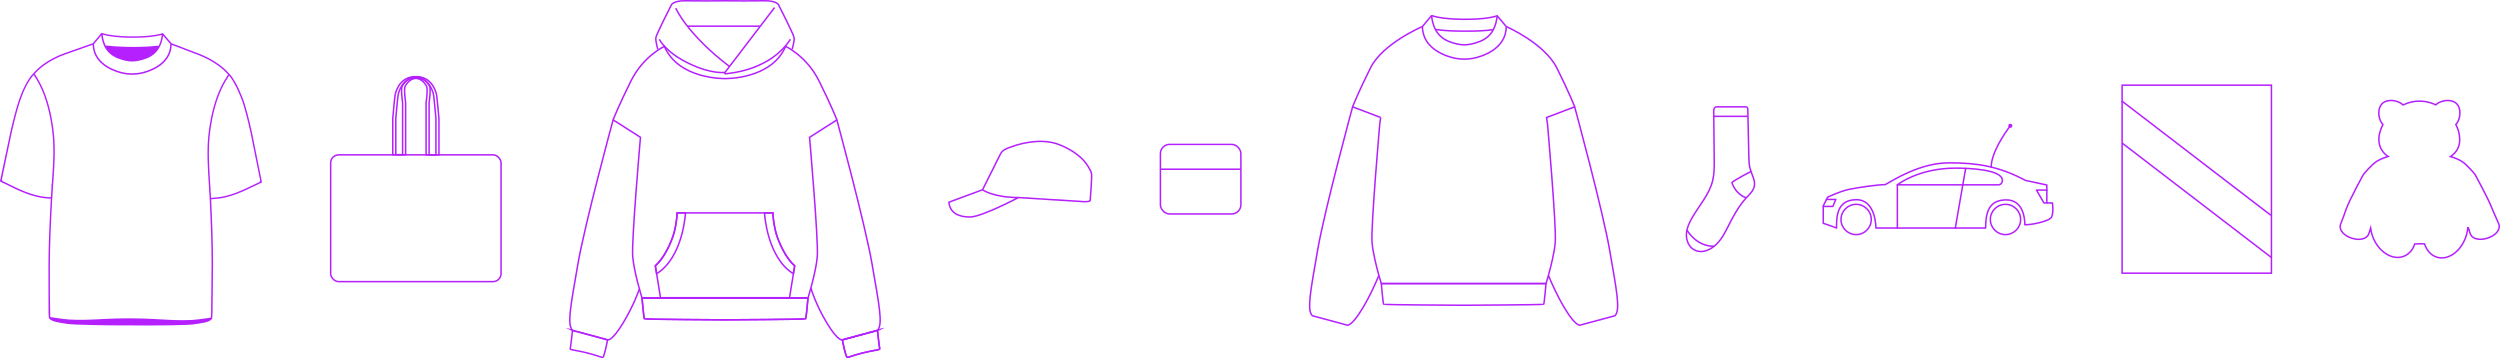   <svg xmlns="http://www.w3.org/2000/svg" id="Layer_2" data-name="Layer 2" viewBox="0 0 3275.76 469.56">
    <defs>
      <style>
        .cls-1 {
          fill: #b520ff;
          stroke-width: 0px;
        }
  
        .cls-2 {
          stroke-miterlimit: 10;
        }
  
        .cls-2, .cls-3, .cls-4 {
          fill: none;
          stroke: #b520ff;
          stroke-width: 2px;
        }
  
        .cls-3 {
          stroke-linecap: round;
        }
  
        .cls-3, .cls-4 {
          stroke-linejoin: round;
        }
      </style>
    </defs>
    <g id="Layer_3" data-name="Layer 3">
      <g>
        <path class="cls-1" d="m343.17,238.33c-1.17-6.46-12.82-63.82-12.92-64.32-4.17-19.14-8.12-33.39-10.43-40.36-.95-2.74-9.6-27.03-18.96-36.62-.05-.06-5.12-6.13-12.51-11.63-.36-.28-.74-.55-1.13-.83-8.04-5.81-17.08-10.66-26.88-14.41l-35.58-13.57-10.89-12.82-.38.32.28-.43s-.09-.08-.08-.06l-.19-.17-.38-.05c-.05,0-.13,0-.22.02h-.17s-.09.08-.09.08c-8.01,2.73-22.97,4.33-39.15,4.17h-.58c-16.21,0-31.17-1.71-39.09-4.46l-.08-.08-.21-.02c-.07-.01-.13-.02-.21-.02l-.38.05-.09.09c-.12.07-.21.17-.27.25l-7.16,8.61-3.8,4.51-36.76,12.95c-10.02,3.53-19.31,8.31-27.62,14.22-.37.27-.75.53-1.1.8-7.08,5.2-12,10.85-12.56,11.51l-.04.04c-11.61,11.86-19.17,36.28-19.24,36.51-2.34,6.89-6.39,21.08-10.72,40.27-.02.07-.22,1.05-.58,2.73C5.18,212.25.83,232.88.06,236.94l-.03.17s0,.05-.01.08v.14c-.01.11.01.21.03.29.06.17.16.33.28.43.03.03.09.08.16.12l.12.05c.08.03.16.05.19.05.97.31,11.64,5.58,15.14,7.31l.29.14c2.16,1.07,3.72,1.84,4.13,2.02,8.03,3.72,17.64,7.85,28,10.28,5.54,1.3,11.52,2.09,18.19,2.39l-.03.55c-1.74,31.82-2.93,58.54-3.07,85.57-.08,16.93-.02,25.84.05,34.45.06,7.3.11,15.58.1,29.42l.4,5.95v.1c.02.07.04.16.08.23l.05.13.03.03c2.31,3.98,10.23,5.33,15.01,6.14.67.11,1.26.21,1.78.31,6.15,1.18,10.64,1.69,17.16,1.93,7.9.28,14.76.5,20.98.66,15.05.4,31.05.56,51.89.51,8.75.08,16.52.12,23.75.12,10.27,0,19.47-.08,28.15-.25,6.42-.12,13.49-.3,20.99-.52,6.5-.19,10.99-.66,17.16-1.8.52-.09,1.13-.19,1.79-.3,4.73-.76,12.63-2.03,14.97-5.93.14-.16.22-.36.24-.59l.44-6.01c.09-13.19.22-21.16.34-28.86l.02-.94c.15-9.1.29-17.69.33-34.01.06-26.96-.94-53.71-2.45-85.59l-.03-.55c6.69-.28,12.59-1.02,18.04-2.26,10.35-2.36,20-6.42,28.08-10.08.33-.15,1.5-.72,3.12-1.5l1.61-.78c4.81-2.33,13.69-6.63,14.85-7.04.08,0,.15-.03.21-.05l.21-.11s.1-.08.16-.14c.03-.03.09-.1.14-.2l.09-.21c.02-.09.03-.18.03-.25l-.03-.22Zm-2.37-.24c-1.67.69-5.18,2.39-12.81,6.08l-1.63.79c-2.26,1.1-3.97,1.93-4.38,2.11-7.98,3.63-17.52,7.65-27.7,9.97-4.49,1.02-9.34,1.7-14.87,2.06-.5.03-1,.06-1.54.08-.43.03-.86.05-1.31.07-.32-6.2-.73-12.54-1.09-18.1-1.33-20.53-2.7-41.76-.77-62.19.73-7.69,1.86-15.4,3.36-22.93,4.65-23.42,11.91-42.01,22.18-56.83,0,0,0,0,0,.01l.07.08c.12.13.23.27.36.42.26.3.52.62.78.94.46.57.9,1.18,1.35,1.81.14.2.28.39.42.61.15.21.28.41.45.66.24.36.48.73.73,1.11.03.05.06.1.08.12l.77,1.24c1.42,2.36,2.88,5.06,4.34,8.03.34.69.68,1.37,1,2.06.72,1.51,1.41,3.03,2.05,4.52.28.63.55,1.25.81,1.85.65,1.54,1.25,2.98,1.78,4.32.1.23.18.46.27.69.28.69.54,1.34.77,1.94.29.76.55,1.45.78,2.05l.03.1c.15.39.28.72.39,1.03.32.87.5,1.38.54,1.49,2.29,6.9,6.21,21.07,10.37,40.13.03.15,9.93,48.86,12.49,61.99.04.25.09.48.13.7l-.9-.1.71,1.1ZM2.38,235.87l.14-.69c2.66-13.15,12.9-61.73,12.94-61.9,4.31-19.09,8.33-33.22,10.67-40.1.05-.18,5.59-18.15,14.45-30.52,1.17-1.63,2.36-3.11,3.53-4.39,10.16,14.87,17.28,33.52,21.77,56.98,1.45,7.62,2.53,15.34,3.19,22.96,1.8,20.54.27,41.76-1.22,62.28-.02.22-.03.43-.05.65l-.11-.25-.18,2.03-.16,2.21.14.33c-.26,3.6-.58,8.28-.86,13.02-.44-.02-.89-.04-1.34-.08-.52-.02-1.04-.06-1.54-.1l-2.11-.16c-4.59-.41-8.76-1.07-12.7-1.99-10.24-2.42-19.71-6.5-27.63-10.17-.41-.19-2.11-1.03-4.37-2.15-8.88-4.38-12.6-6.21-14.38-6.98.04-.07.09-.13.13-.21l.56-.88-.87.1Zm274.53,144.51l-.18,11.84c0,.15,0,.29-.01.54-.06,5.02-.13,10.85-.17,18.27l-.39,5.18c-1.92.25-3.83.52-5.75.8l-1.29.19c-5.63.82-11.45,1.66-17.23,2-14.93.87-30.17-.05-44.9-.94l-1.88-.11c-11.22-.67-22.69-1.02-34.11-1.03-1.21,0-2.41,0-3.62,0-10.18,0-20.44.27-30.49.79l-1.88.1c-14.67.79-29.84,1.6-44.91.62-5.68-.37-11.39-1.24-16.91-2.08l-.73-.11c-2.19-.33-4.37-.66-6.56-.97l-.42-23.06c0-.16,0-.33-.01-.43,0-.12,0-.24,0-.35v-.14c0-2.68-.03-5.15-.04-7.53l-.02-2.97c-.06-8.61-.13-17.51-.05-34.43.14-27.16,1.32-53.81,3.06-85.47l.02-.37.02.02,1.01-15.85.3-4.24c1.49-20.59,3.03-41.88,1.22-62.58-.68-7.75-1.77-15.53-3.23-23.15-4.02-21.03-10.13-38.22-18.68-52.43l.26.24-2.16-3.31c-.34-.52-.68-1.04-1.03-1.56l-.35-.51c-.12-.17-.23-.34-.35-.51,1.48-1.66,5.87-6.35,11.81-10.72.21-.15.42-.31.63-.46l.47-.33c8.12-5.78,17.24-10.48,27.12-13.96l35.81-12.62c1.01,28.66,33.64,36.8,40.22,38.14,7.6,1.56,15.74,1.56,23.34,0,6.57-1.35,39.18-9.48,40.22-38.1l34.59,13.18c9.64,3.69,18.54,8.45,26.5,14.21.35.26.7.51,1.04.77,5.9,4.4,10.24,9.11,11.73,10.81-.22.32-.45.65-.69,1l-.3.45c-.25.37-.5.74-.75,1.11-9.64,14.66-16.51,32.77-21,55.36-1.52,7.66-2.66,15.43-3.39,23.12-1.95,20.59-.58,41.89.76,62.59v.15c.35,5.2.69,10.57.98,15.89l.14,2.66c0,.07,0,.13,0,.2l.03.41-.02.03.02.62h.03c0,.16.02.31.02.47,1.51,31.85,2.51,58.58,2.45,85.5-.03,15.66-.17,24.13-.32,33.09ZM211.92,45.71c-.67,5.44-1.98,10.2-3.92,14.15-9.32.94-18.7,1.47-27.95,1.58-.64,0-1.28.02-1.94,0-.78.02-1.53.06-2.34.02-.87,0-1.74,0-2.61-.02h-.74c-1.17,0-2.34,0-3.51-.02l-4.06-.07c-8.7-.22-17.58-.8-26.39-1.72-1.95-3.98-3.28-8.76-3.94-14.23.17.06.35.11.52.16,8.45,2.49,22.41,3.98,37.36,3.98h1.1c15.16.14,29.33-1.23,37.86-3.67.2-.06.39-.11.58-.17Zm-29.66,33.83c9.82-2.35,27.99-6.69,31.55-32.81l9.29,10.99c-.28,27.89-32.24,35.86-38.66,37.18-7.37,1.51-15.16,1.51-22.53,0-6.42-1.32-38.39-9.28-38.66-37.18l9.37-11.27c3.11,23.18,16.95,29.62,31.47,33.09,5.95,1.42,12.23,1.42,18.18,0Z"></path>
        <g>
          <path class="cls-2" d="m548.39,100.52c20.14,2.12,23.68,23.9,23.68,23.9.56,2.54,3.08,30.95,3.08,30.95v47.53h-12.91v-48.87s0-19.46,0-19.46c0,0,2.83-18.59.37-22.05-.27-.38-5.32-10.24-14.73-9.89h-2.01c-9.25-.34-14.51,9.53-14.81,10.01-2.32,3.74.44,21.93.44,21.93v68.14l-12.91.02v-47.37s2.52-28.41,3.08-30.95c0,0,3.55-21.79,23.68-23.9h3.04Z"></path>
          <path class="cls-2" d="m544.44,100.52c20.14,2.12,23.68,23.9,23.68,23.9.56,2.54,3.08,30.95,3.08,30.95v47.53h-12.91v-48.87s0-19.46,0-19.46c0,0,2.83-18.59.37-22.05-.27-.38-5.32-10.24-14.73-9.89h-2.01c-9.25-.34-14.51,9.53-14.81,10.01-2.32,3.74.44,21.93.44,21.93v68.14l-12.91.02v-47.37s2.52-28.41,3.08-30.95c0,0,3.55-21.79,23.68-23.9h3.04Z"></path>
          <rect class="cls-2" x="433.26" y="202.91" width="223.28" height="166.13" rx="10.57" ry="10.57"></rect>
        </g>
        <g>
          <path class="cls-2" d="m803.36,157.1s-37.11,136.35-46.18,189.16c-9.07,52.8-14.62,78.91-7.01,86.65l45.93,12.38s5.24,2.81,20.17-21.8c14.92-24.62,21.5-44.93,21.5-44.93"></path>
          <path class="cls-2" d="m750.17,432.9s-2.52,22.44-2.98,23.89c-.45,1.45,2.34,1.38,14.29,3.84,11.95,2.47,22.08,5.8,27.9,7.91,2.26.82,6.71-23.26,6.71-23.26l-45.93-12.38Z"></path>
          <path class="cls-2" d="m1037.99,64.56s3.16-10.74,2.53-15.19c-.63-4.45-20.04-42.36-20.04-42.36,0,0-1.69-6.38-19.41-6-14.06.31-39.24.13-49.07.04v-.04s-.75,0-2.05.02c-1.3-.01-2.05-.02-2.05-.02v.04c-9.82.09-35.01.27-49.07-.04-17.72-.39-19.41,6-19.41,6,0,0-19.41,37.91-20.04,42.36-.63,4.45,2.53,15.19,2.53,15.19"></path>
          <path class="cls-2" d="m863.86,51.5s8.07,16.83,38.52,31.53c30.45,14.7,47.59,11.8,47.59,11.8l64.97-84.94"></path>
          <path class="cls-2" d="m885.43,10.69s14.7,34.1,70.37,76.43"></path>
          <line class="cls-2" x1="900.73" y1="34.3" x2="995.82" y2="34.3"></line>
          <path class="cls-2" d="m949.97,94.82l-.34.47c-.45.62.06,1.46.84,1.39,10.58-1.03,59.65-6.08,85.2-45.19"></path>
          <path class="cls-2" d="m1096.53,157.1s37.11,136.35,46.18,189.16c9.07,52.8,14.62,78.91,7.01,86.65l-45.93,12.38s-5.24,2.81-20.17-21.8c-14.92-24.62-21.16-46-21.16-46"></path>
          <path class="cls-2" d="m1149.71,432.9s2.52,22.44,2.98,23.89c.45,1.45-2.34,1.38-14.29,3.84-11.95,2.47-22.08,5.8-27.9,7.91-2.26.82-6.71-23.26-6.71-23.26l45.93-12.38Z"></path>
          <path class="cls-2" d="m1149.71,432.9s2.52,22.44,2.98,23.89c.45,1.45-2.34,1.38-14.29,3.84-11.95,2.47-22.08,5.8-27.9,7.91-2.26.82-6.71-23.26-6.71-23.26l45.93-12.38Z"></path>
          <path class="cls-2" d="m1096.58,157.1s-7.33-18.95-23.62-51.45c-16.29-32.49-43.58-44.87-43.58-44.87-18.73,43.71-79.41,42.16-79.41,42.16,0,0-60.68,1.55-79.41-42.16,0,0-27.29,12.38-43.58,44.87-16.29,32.49-23.62,51.45-23.62,51.45l35.84,22.82s-11.81,135-10.18,155.89c1.63,20.89,12.22,54.63,12.22,54.63h217.47s10.59-33.74,12.22-54.63c1.63-20.89-10.18-155.89-10.18-155.89l35.84-22.82Z"></path>
          <path class="cls-2" d="m949.97,390.44h-108.73s2.31,26.52,3.06,27.32c.76.79,105.67,1.32,105.67,1.32,0,0,104.91-.53,105.67-1.32.76-.79,3.06-27.32,3.06-27.32h-108.73Z"></path>
          <path class="cls-2" d="m949.97,390.44h-108.73s2.31,26.52,3.06,27.32c.76.79,105.67,1.32,105.67,1.32,0,0,104.91-.53,105.67-1.32.76-.79,3.06-27.32,3.06-27.32h-108.73Z"></path>
          <path class="cls-2" d="m1040.87,347.91c-1.18-1.04-2.77-2.45-4.46-4.33-1.76-1.96-5.38-6.41-9.47-14.21-2.47-4.32-4.93-9.39-7.1-15.19-2.2-5.28-3.44-9.42-4.45-15-1.37-6.16-2.33-12.89-2.68-20.19h-125.45c-.35,7.31-1.31,14.04-2.68,20.19-1.01,5.58-2.25,9.73-4.45,15-2.18,5.8-4.64,10.86-7.11,15.19-4.09,7.8-7.71,12.25-9.47,14.21-1.69,1.88-3.29,3.29-4.46,4.33-.26.24-.41.38-.41.38l.16.98,6.63,40.84h169.04l6.63-40.84.16-.98s-.16-.14-.41-.38Z"></path>
          <path class="cls-2" d="m1001.74,278.98s2.87,58.07,37.82,79.68l1.72-10.37s-26.38-23.29-28.59-69.31h-10.95Z"></path>
          <path class="cls-2" d="m898.19,278.98s-2.87,58.07-37.82,79.68l-1.72-10.37s26.38-23.29,28.59-69.31h10.95Z"></path>
        </g>
        <g>
          <path class="cls-2" d="m1334.44,258.85l82.63,5.17s9.09,1.06,11.36-1.06c0,0,2.4-30.35,1.94-34.29-.41-3.53-2.24-6.54-3.97-9.56-7.77-13.61-22.1-22.66-36.18-28.69-16.24-6.95-33.23-6.07-50.17-2.44-5.44,1.17-10.75,2.91-15.98,4.78-5.45,1.95-10.22,3.59-13.15,8.97-.16.29-.3.6-.45.9,0,0-23.02,45.99-23.02,45.99"></path>
          <path class="cls-4" d="m1334.44,258.85s-47.91,25.33-63.32,25.48c-15.41.15-26.55-5.65-27.77-19.38l44.09-16.32s13.27,10.07,46.99,10.22Z"></path>
        </g>
        <g>
          <rect class="cls-2" x="1520.48" y="189.21" width="105.46" height="91.14" rx="12" ry="12"></rect>
          <line class="cls-2" x1="1520.48" y1="221.73" x2="1625.94" y2="221.73"></line>
        </g>
        <path class="cls-2" d="m1809.11,153.96l-36.78-13.97s-36.82,135.32-45.83,187.72c-9,52.41-14.5,78.32-6.95,86l45.58,12.28s5.2,2.8,20.01-21.63c9.62-15.87,17.38-33.27,21.64-43.52"></path>
        <path class="cls-2" d="m1973.6,34.77h0s50.12,21.91,66.28,54.16c16.17,32.25,23.45,51.06,23.45,51.06"></path>
        <path class="cls-2" d="m1772.33,139.99s7.28-18.81,23.45-51.06c16.16-32.25,68.06-54.16,68.06-54.16h.01"></path>
        <line class="cls-2" x1="1809.11" y1="153.96" x2="1807.9" y2="162.64"></line>
        <path class="cls-2" d="m2028.87,360.91c4.26,10.25,12.01,27.61,21.61,43.45,14.81,24.43,20.01,21.63,20.01,21.63l45.58-12.28c7.56-7.68,2.06-33.59-6.95-86-8.94-51.99-45.26-185.61-45.82-187.7-.01-.01-.01-.02-.01-.02l-36.79,13.98,1.21,8.67.07.68s11.71,133.3,10.09,154.03c-1.04,13.35-5.76,31.98-9,43.56-1.79,6.4-3.12,10.65-3.12,10.65h-215.83s-1.34-4.28-3.14-10.72c-3.24-11.58-7.95-30.17-8.98-43.49-1.62-20.73,10.1-154.71,10.1-154.71"></path>
        <path class="cls-2" d="m1917.84,371.56h-107.91s2.29,26.32,3.04,27.11c.75.79,104.87,1.31,104.87,1.31,0,0,104.12-.52,104.87-1.31s3.04-27.11,3.04-27.11h-107.91Z"></path>
        <path class="cls-2" d="m1875.76,20.64c.05-.14.17-.21.31-.16,8.01,2.76,23.37,4.83,41.72,4.83h.65c.1,0,.21,0,.31.01.11-.01.21,0,.32,0,18.7.17,34.39-1.79,42.49-4.54.1-.03.19.03.21.13v.06"></path>
        <path class="cls-2" d="m1880.76,38.55h.01c9.48,1.57,23.68,2.29,37.94,2.25,14.3.14,28.56-.48,38.05-1.99"></path>
        <line class="cls-2" x1="1953.66" y1="43.65" x2="1953.65" y2="43.65"></line>
        <path class="cls-2" d="m1961.71,21.08c-2.88,27.7-19.96,33.31-33.4,36.53-6.3,1.51-12.85,1.51-19.15,0-13.44-3.21-30.45-9.15-33.32-36.86-.01-.14-.18-.19-.27-.09l-11.68,14.06s-.04.07-.04.1c.04,30.34,33.55,39.61,42.53,41.45,8.08,1.65,16.64,1.66,24.71,0,8.97-1.84,42.48-11.11,42.53-41.45,0-.04-.01-.07-.04-.1l-11.6-13.73c-.09-.1-.26-.05-.27.09Z"></path>
        <g>
          <line class="cls-2" x1="2245.58" y1="152.46" x2="2290.35" y2="152.46"></line>
          <path class="cls-2" d="m2294.33,224.61s-20.44,10.6-25.03,14.54c0,0,3.99,14.93,18.88,20.08"></path>
          <path class="cls-2" d="m2210.43,301.47s12.05,21.71,35.63,21.22"></path>
          <path class="cls-2" d="m2293.29,221.41c-1.55-5.52-1.69-11.32-1.81-17.06-.44-20.13-.87-40.27-1.31-60.4-.03-1.29-.16-2.78-1.23-3.5-.66-.44-1.5-.46-2.3-.46-12.38,0-24.76,0-37.14,0-4.59,0-4.21,6.02-3.95,9.18l.61,60.93c.04,8.94.07,17.98-2.06,26.66-4.43,18.03-17.57,32.42-26.88,48.49-3.79,6.54-7.03,13.64-7.48,21.18-.15,2.46.05,4.98.6,7.41,1.14,5.01,3.78,9.62,7.97,12.5,10.95,7.52,24.49.67,32.39-7.94,5.2-5.68,8.95-12.51,12.45-19.38,7.06-13.87,14.35-28.28,25.03-39.78,4.19-4.52,9.14-8.94,10.45-14.96,1.68-7.75-3.18-15.22-5.33-22.86Z"></path>
        </g>
        <path class="cls-2" d="m3274.25,293.64l-8.69-19.87h0c-4.92-13.34-22.56-45.2-22.7-45.46h.02s-3.65-4.64-11.75-12.58c-6.5-6.37-16.51-9.57-20.22-10.59.06-.04.12-.08.18-.12,7.85-5.38,11.99-12.78,11.87-22.39-.09-7.1-1.94-13.53-5.04-19.43,5.72-6.07,8.11-20.55.74-27.56-7.2-6.85-21.07-4.03-27.08,1.71-5.96-2.88-12.53-4.57-19.79-4.83-7.94-.29-15.83,1.52-23.06,4.95-5.95-5.82-19.94-8.72-27.19-1.82-7.37,7.01-4.98,21.51.75,27.57-.95,1.86-1.79,3.77-2.53,5.74-5.72,15.37-2.28,28.1,9.37,36.14-3.57.97-13.8,4.17-20.4,10.64-8.11,7.94-11.75,12.57-11.75,12.57,0,0-18.46,33.32-22.98,46.23-.18.52-.36,1.03-.54,1.53-.52,1.4-1.06,2.89-1.17,3.3-.46,1.3-.89,2.53-1.28,3.67l-4.15,10.76c-5.28,16.49,31.93,28.4,37.2,11.91l2.16-6.76c.66,5.21,2.2,10.53,4.7,15.65,9.24,18.88,27.92,27.75,41.74,19.8,5.4-3.11,9.25-8.33,11.39-14.66,4.08-.41,8.59-.48,12.82-.23,2.43,7.5,7.06,13.5,13.54,16.49,14.32,6.61,32.17-3.99,39.87-23.69,1.81-4.62,2.89-9.33,3.31-13.91l.74.17,2.28,7.14c5.28,16.49,42.91,4.45,37.63-12.04Z"></path>
        <g>
          <path class="cls-3" d="m2389.02,292.63v-22.85l5.71-11.42s15.71-7.62,28.08-10.23c12.38-2.62,37.13-6.19,47.36-6.19,9.76-5.24,44.98-28.56,83.77-28.56s65.92,5,100.19,23.08c11.19,2.38,27.84,5.95,27.84,5.95v23.56h7.38s2.14,15.94-2.38,19.99c-4.52,4.05-23.32,8.57-33.79,8.57,0-7.14-1.67-32.6-24.27-32.6s-27.13,15.94-27.13,36.89h-143.74s.24-37.13-25.46-37.13-26.18,21.66-26.18,37.13c-5.47-2.38-17.37-6.19-17.37-6.19Z"></path>
          <path class="cls-3" d="m2634.14,164.84c-7.38,9.52-25.06,35.58-25.06,54.08"></path>
          <circle class="cls-1" cx="2634.14" cy="164.84" r="2.68"></circle>
          <path class="cls-3" d="m2486.12,242.18h132.08s5.47.24,5.47-5.95c0-14.28-44.26-15.94-61.16-15.94-49.02,0-76.39,21.89-76.39,21.89Z"></path>
          <line class="cls-3" x1="2575.64" y1="220.59" x2="2562.03" y2="298.82"></line>
          <line class="cls-3" x1="2486.12" y1="242.18" x2="2486.12" y2="298.82"></line>
          <circle class="cls-3" cx="2432.1" cy="287.57" r="19.83"></circle>
          <circle class="cls-3" cx="2627.78" cy="287.57" r="19.83"></circle>
          <polyline class="cls-3" points="2393.26 261.32 2405.44 261.32 2401.63 270.5 2389.02 270.5"></polyline>
          <polyline class="cls-3" points="2681.98 249.08 2668.41 249.08 2678.17 265.91 2681.98 265.91"></polyline>
        </g>
        <g>
          <rect class="cls-2" x="2780.61" y="111.6" width="195.67" height="246.36"></rect>
          <g>
            <line class="cls-2" x1="2780.61" y1="187.44" x2="2976.28" y2="337.46"></line>
            <line class="cls-2" x1="2779.92" y1="132.1" x2="2975.59" y2="282.12"></line>
          </g>
        </g>
      </g>
    </g>
  </svg>